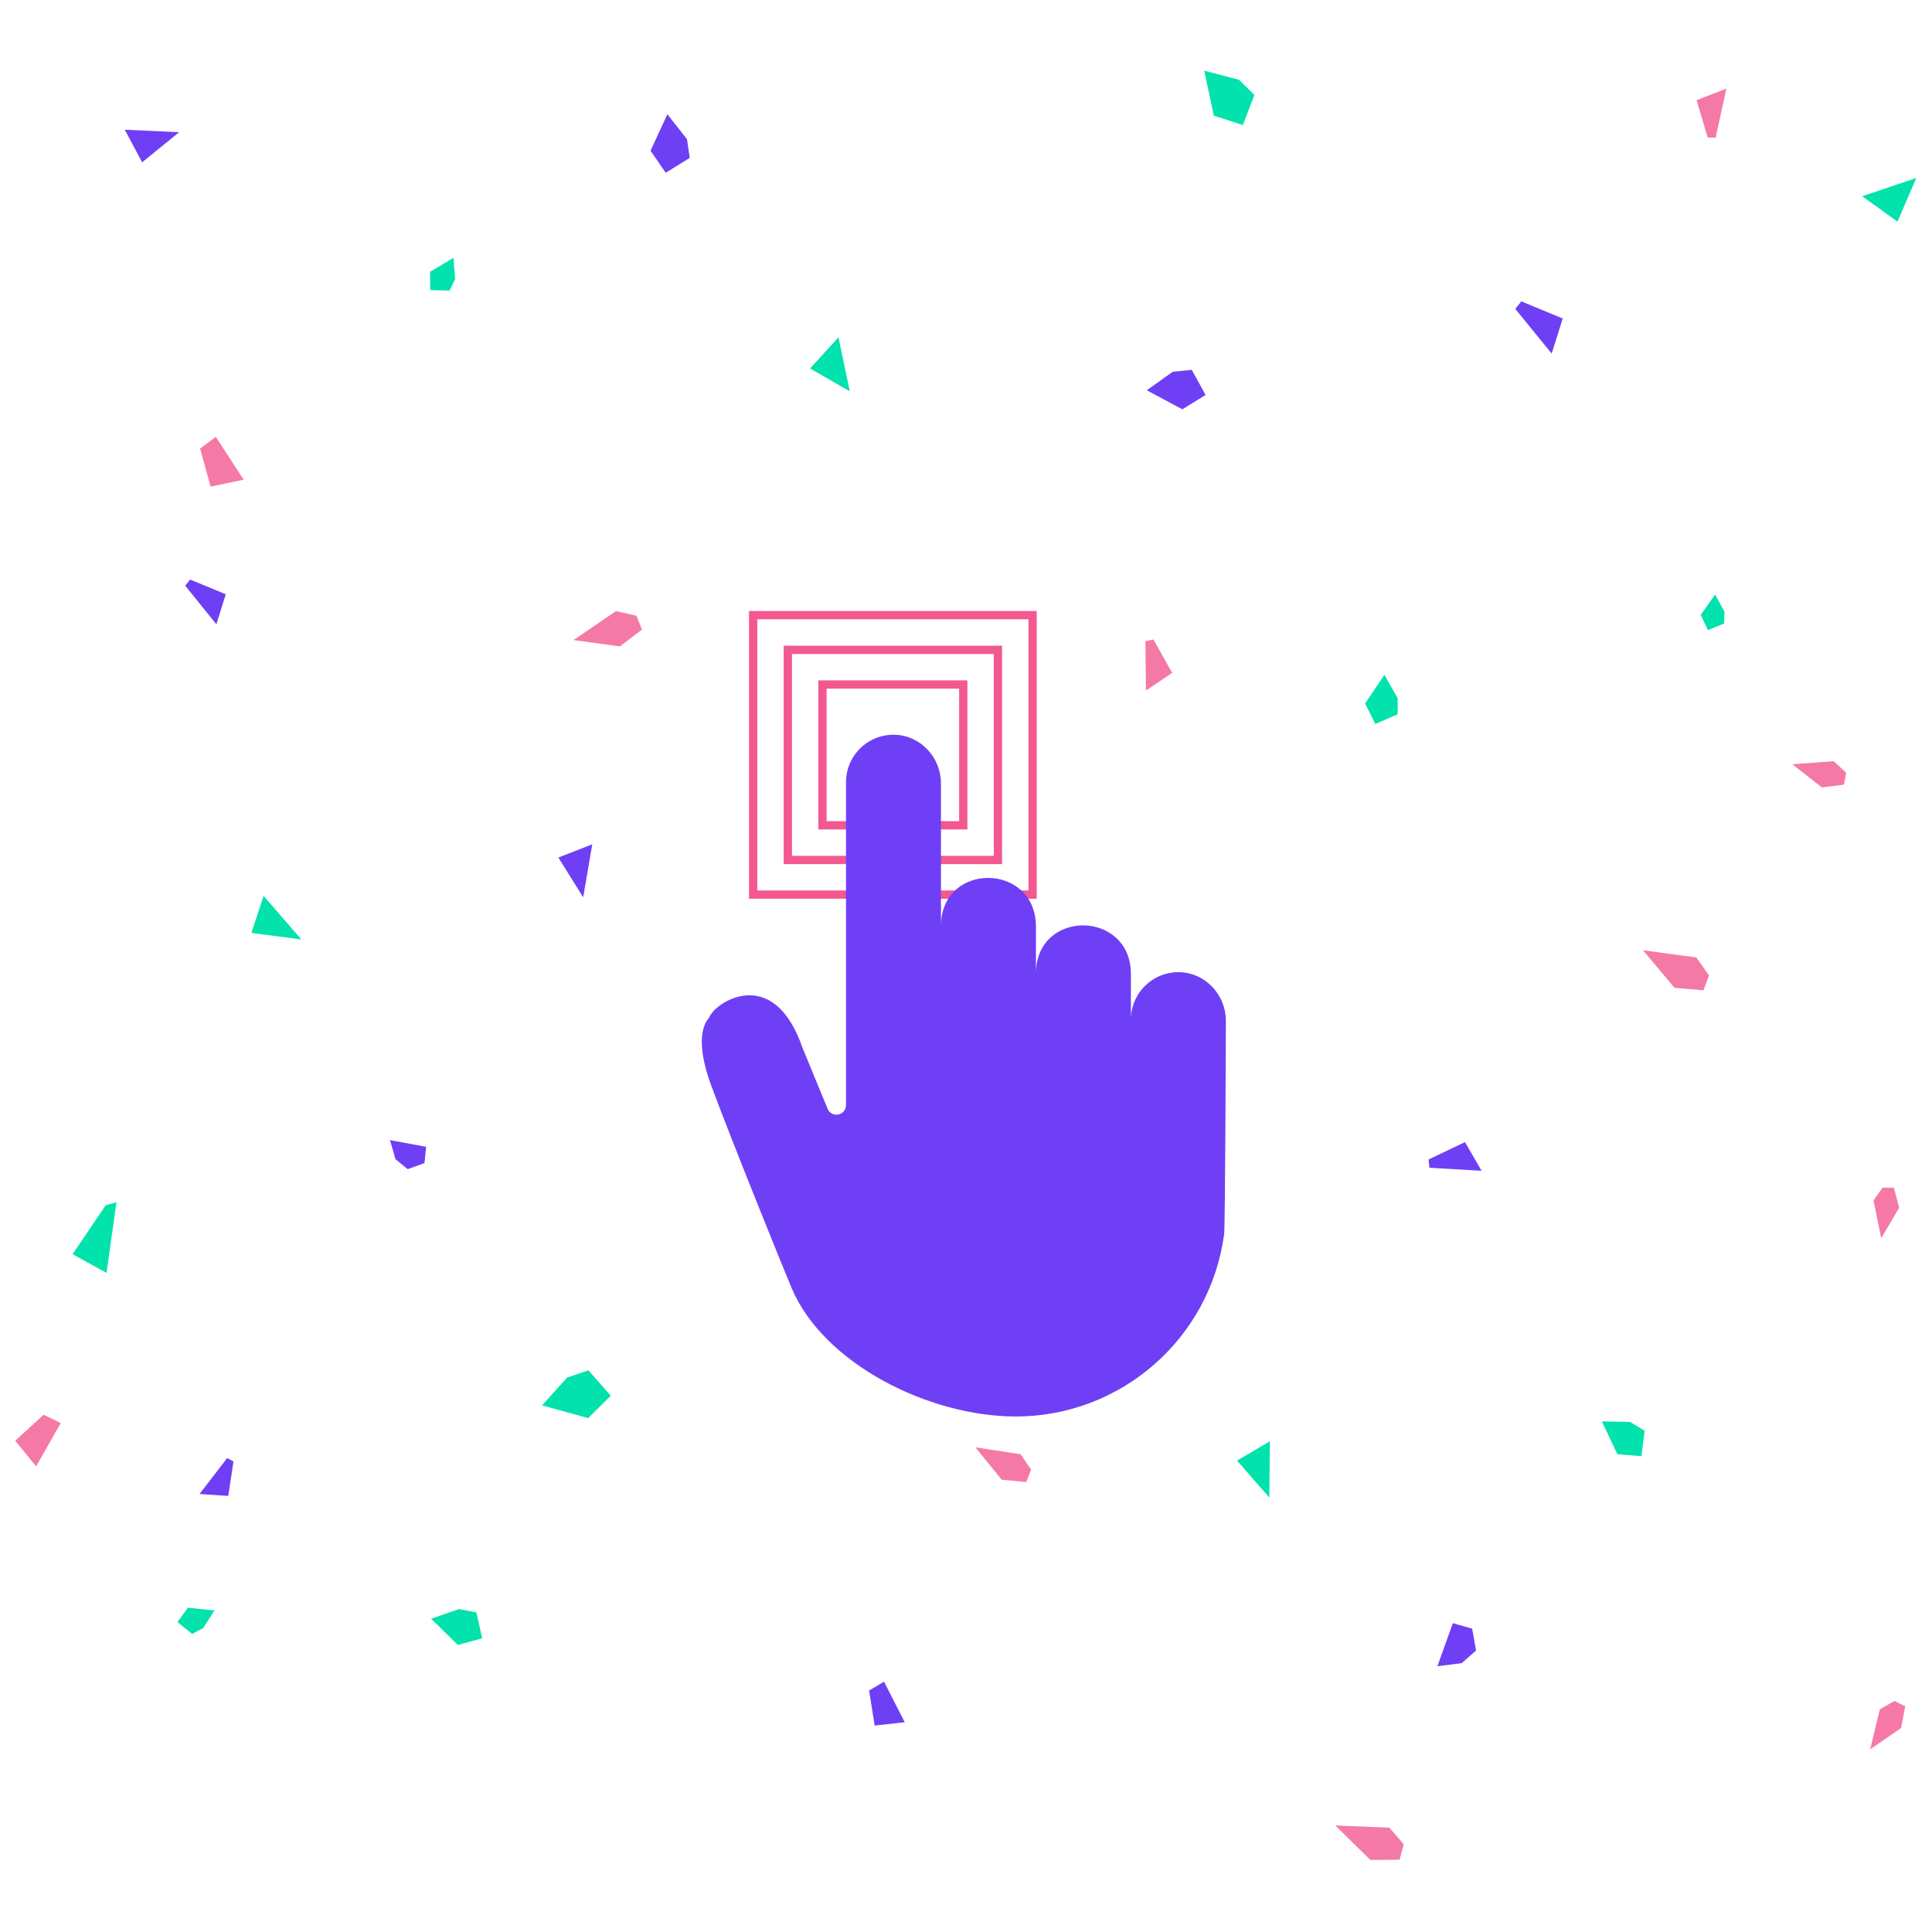 <svg xmlns="http://www.w3.org/2000/svg" xmlns:xlink="http://www.w3.org/1999/xlink" id="eaak54t6ahap1" width="700" height="700" shape-rendering="geometricPrecision" text-rendering="geometricPrecision" viewBox="0 0 700 700"><style>@keyframes eaak54t6ahap3_to__to{0%{transform:translate(496.2px,686.65px)}25%{transform:translate(496.2px,686.65px);animation-timing-function:cubic-bezier(.42,0,.58,1)}50%,75%{transform:translate(323.505px,292.505px);animation-timing-function:cubic-bezier(.42,0,.58,1)}}@keyframes eaak54t6ahap4_to__to{0%{transform:translate(683.95px,644.05px)}25%{transform:translate(683.95px,644.05px);animation-timing-function:cubic-bezier(.42,0,.58,1)}50%,75%{transform:translate(323.505px,292.505px);animation-timing-function:cubic-bezier(.42,0,.58,1)}}@keyframes eaak54t6ahap5_to__to{0%{transform:translate(527.8px,614.9px)}25%{transform:translate(527.8px,614.9px);animation-timing-function:cubic-bezier(.42,0,.58,1)}50%,75%{transform:translate(323.505px,292.505px);animation-timing-function:cubic-bezier(.42,0,.58,1)}}@keyframes eaak54t6ahap6_to__to{0%{transform:translate(588.15px,540.3px)}25%{transform:translate(588.15px,540.3px);animation-timing-function:cubic-bezier(.42,0,.58,1)}50%,75%{transform:translate(323.505px,292.505px);animation-timing-function:cubic-bezier(.42,0,.58,1)}}@keyframes eaak54t6ahap7_to__to{0%{transform:translate(321.35px,636.25px)}25%{transform:translate(321.35px,636.25px);animation-timing-function:cubic-bezier(.42,0,.58,1)}50%,75%{transform:translate(323.505px,292.505px);animation-timing-function:cubic-bezier(.42,0,.58,1)}}@keyframes eaak54t6ahap8_to__to{0%{transform:translate(165.45px,608.5px)}25%{transform:translate(165.45px,608.5px);animation-timing-function:cubic-bezier(.42,0,.58,1)}50%,75%{transform:translate(323.505px,292.505px);animation-timing-function:cubic-bezier(.42,0,.58,1)}}@keyframes eaak54t6ahap9_to__to{0%{transform:translate(71px,606.25px)}25%{transform:translate(71px,606.25px);animation-timing-function:cubic-bezier(.42,0,.58,1)}50%,75%{transform:translate(323.505px,292.505px);animation-timing-function:cubic-bezier(.42,0,.58,1)}}@keyframes eaak54t6ahap10_to__to{0%{transform:translate(426.15px,160.15px)}25%{transform:translate(426.15px,160.15px);animation-timing-function:cubic-bezier(.42,0,.58,1)}50%,75%{transform:translate(323.505px,292.505px);animation-timing-function:cubic-bezier(.42,0,.58,1)}}@keyframes eaak54t6ahap11_to__to{0%{transform:translate(454.15px,551.4px)}25%{transform:translate(454.15px,551.4px);animation-timing-function:cubic-bezier(.42,0,.58,1)}50%,75%{transform:translate(323.505px,292.505px);animation-timing-function:cubic-bezier(.42,0,.58,1)}}@keyframes eaak54t6ahap12_to__to{0%{transform:translate(363.5px,549.7px)}25%{transform:translate(363.5px,549.7px);animation-timing-function:cubic-bezier(.42,0,.58,1)}50%,75%{transform:translate(323.505px,292.505px);animation-timing-function:cubic-bezier(.42,0,.58,1)}}@keyframes eaak54t6ahap13_to__to{0%{transform:translate(208.85px,524.15px)}25%{transform:translate(208.85px,524.15px);animation-timing-function:cubic-bezier(.42,0,.58,1)}50%,75%{transform:translate(323.505px,292.505px);animation-timing-function:cubic-bezier(.42,0,.58,1)}}@keyframes eaak54t6ahap14_to__to{0%{transform:translate(78.45px,554.15px)}25%{transform:translate(78.45px,554.15px);animation-timing-function:cubic-bezier(.42,0,.58,1)}50%,75%{transform:translate(323.505px,292.505px);animation-timing-function:cubic-bezier(.42,0,.58,1)}}@keyframes eaak54t6ahap15_to__to{0%{transform:translate(13.75px,540.95px)}25%{transform:translate(13.75px,540.95px);animation-timing-function:cubic-bezier(.42,0,.58,1)}50%,75%{transform:translate(323.505px,292.505px);animation-timing-function:cubic-bezier(.42,0,.58,1)}}@keyframes eaak54t6ahap16_to__to{0%{transform:translate(683.45px,458.45px)}25%{transform:translate(683.45px,458.45px);animation-timing-function:cubic-bezier(.42,0,.58,1)}50%,75%{transform:translate(323.505px,292.505px);animation-timing-function:cubic-bezier(.42,0,.58,1)}}@keyframes eaak54t6ahap17_to__to{0%{transform:translate(527.2px,438px)}25%{transform:translate(527.2px,438px);animation-timing-function:cubic-bezier(.42,0,.58,1)}50%,75%{transform:translate(323.505px,292.505px);animation-timing-function:cubic-bezier(.42,0,.58,1)}}@keyframes eaak54t6ahap18_to__to{0%{transform:translate(147.85px,437.35px)}25%{transform:translate(147.85px,437.35px);animation-timing-function:cubic-bezier(.42,0,.58,1)}50%,75%{transform:translate(323.505px,292.505px);animation-timing-function:cubic-bezier(.42,0,.58,1)}}@keyframes eaak54t6ahap19_to__to{0%{transform:translate(34.25px,467.4px)}25%{transform:translate(34.25px,467.4px);animation-timing-function:cubic-bezier(.42,0,.58,1)}50%,75%{transform:translate(323.505px,292.505px);animation-timing-function:cubic-bezier(.42,0,.58,1)}}@keyframes eaak54t6ahap20_to__to{0%{transform:translate(607.25px,370.55px)}25%{transform:translate(607.25px,370.55px);animation-timing-function:cubic-bezier(.42,0,.58,1)}50%,75%{transform:translate(323.505px,292.505px);animation-timing-function:cubic-bezier(.42,0,.58,1)}}@keyframes eaak54t6ahap21_to__to{0%{transform:translate(208.45px,334.5px)}25%{transform:translate(208.45px,334.5px);animation-timing-function:cubic-bezier(.42,0,.58,1)}50%,75%{transform:translate(323.505px,292.505px);animation-timing-function:cubic-bezier(.42,0,.58,1)}}@keyframes eaak54t6ahap22_to__to{0%{transform:translate(100.15px,351.5px)}25%{transform:translate(100.15px,351.5px);animation-timing-function:cubic-bezier(.42,0,.58,1)}50%,75%{transform:translate(323.505px,292.505px);animation-timing-function:cubic-bezier(.42,0,.58,1)}}@keyframes eaak54t6ahap23_to__to{0%{transform:translate(659.15px,299.55px)}25%{transform:translate(659.15px,299.55px);animation-timing-function:cubic-bezier(.42,0,.58,1)}50%,75%{transform:translate(323.505px,292.505px);animation-timing-function:cubic-bezier(.42,0,.58,1)}}@keyframes eaak54t6ahap24_to__to{0%{transform:translate(620.5px,240.85px)}25%{transform:translate(620.5px,240.85px);animation-timing-function:cubic-bezier(.42,0,.58,1)}50%,75%{transform:translate(323.505px,292.505px);animation-timing-function:cubic-bezier(.42,0,.58,1)}}@keyframes eaak54t6ahap25_to__to{0%{transform:translate(500.5px,272.4px)}25%{transform:translate(500.5px,272.4px);animation-timing-function:cubic-bezier(.42,0,.58,1)}50%,75%{transform:translate(323.505px,292.505px);animation-timing-function:cubic-bezier(.42,0,.58,1)}}@keyframes eaak54t6ahap26_to__to{0%{transform:translate(419.85px,259.95px)}25%{transform:translate(419.85px,259.95px);animation-timing-function:cubic-bezier(.42,0,.58,1)}50%,75%{transform:translate(323.505px,292.505px);animation-timing-function:cubic-bezier(.42,0,.58,1)}}@keyframes eaak54t6ahap27_to__to{0%{transform:translate(220.2px,246.8px)}25%{transform:translate(220.2px,246.8px);animation-timing-function:cubic-bezier(.42,0,.58,1)}50%,75%{transform:translate(323.505px,292.505px);animation-timing-function:cubic-bezier(.42,0,.58,1)}}@keyframes eaak54t6ahap28_to__to{0%{transform:translate(74.45px,237.1px)}25%{transform:translate(74.45px,237.1px);animation-timing-function:cubic-bezier(.42,0,.58,1)}50%,75%{transform:translate(323.505px,292.505px);animation-timing-function:cubic-bezier(.42,0,.58,1)}}@keyframes eaak54t6ahap29_to__to{0%{transform:translate(557.6px,137.65px)}25%{transform:translate(557.6px,137.65px);animation-timing-function:cubic-bezier(.42,0,.58,1)}50%,75%{transform:translate(323.505px,292.505px);animation-timing-function:cubic-bezier(.42,0,.58,1)}}@keyframes eaak54t6ahap30_to__to{0%{transform:translate(300.7px,151px)}25%{transform:translate(300.7px,151px);animation-timing-function:cubic-bezier(.42,0,.58,1)}50%,75%{transform:translate(323.505px,292.505px);animation-timing-function:cubic-bezier(.42,0,.58,1)}}@keyframes eaak54t6ahap31_to__to{0%{transform:translate(160.35px,118.35px)}25%{transform:translate(160.35px,118.35px);animation-timing-function:cubic-bezier(.42,0,.58,1)}50%,75%{transform:translate(323.505px,292.505px);animation-timing-function:cubic-bezier(.42,0,.58,1)}}@keyframes eaak54t6ahap32_to__to{0%{transform:translate(80.4px,186.3px)}25%{transform:translate(80.4px,186.3px);animation-timing-function:cubic-bezier(.42,0,.58,1)}50%,75%{transform:translate(323.505px,292.505px);animation-timing-function:cubic-bezier(.42,0,.58,1)}}@keyframes eaak54t6ahap33_to__to{0%{transform:translate(684.5px,91.4px)}25%{transform:translate(684.5px,91.4px);animation-timing-function:cubic-bezier(.42,0,.58,1)}50%,75%{transform:translate(323.505px,292.505px);animation-timing-function:cubic-bezier(.42,0,.58,1)}}@keyframes eaak54t6ahap34_to__to{0%{transform:translate(620.1px,60px)}25%{transform:translate(620.1px,60px);animation-timing-function:cubic-bezier(.42,0,.58,1)}50%,75%{transform:translate(323.505px,292.505px);animation-timing-function:cubic-bezier(.42,0,.58,1)}}@keyframes eaak54t6ahap35_to__to{0%{transform:translate(445.4px,54.45px)}25%{transform:translate(445.4px,54.45px);animation-timing-function:cubic-bezier(.42,0,.58,1)}50%,75%{transform:translate(323.505px,292.505px);animation-timing-function:cubic-bezier(.42,0,.58,1)}}@keyframes eaak54t6ahap36_to__to{0%{transform:translate(242.8px,71px)}25%{transform:translate(242.8px,71px);animation-timing-function:cubic-bezier(.42,0,.58,1)}50%,75%{transform:translate(323.505px,292.505px);animation-timing-function:cubic-bezier(.42,0,.58,1)}}@keyframes eaak54t6ahap37_to__to{0%{transform:translate(55.05px,71.9px)}25%{transform:translate(55.05px,71.9px);animation-timing-function:cubic-bezier(.42,0,.58,1)}50%,75%{transform:translate(323.505px,292.505px);animation-timing-function:cubic-bezier(.42,0,.58,1)}}@keyframes eaak54t6ahap38_tr__tr{0%{transform:translate(323.505px,273.505px) rotate(0deg)}25%{transform:translate(323.505px,273.505px) rotate(0deg);animation-timing-function:cubic-bezier(.42,0,.58,1)}50%,70%{transform:translate(323.505px,273.505px) rotate(90deg);animation-timing-function:cubic-bezier(.42,0,.58,1)}90%{transform:translate(323.505px,273.505px) rotate(180deg)}}@keyframes eaak54t6ahap39_s_p{0%{stroke:#f35890;animation-timing-function:cubic-bezier(.42,0,.58,1)}22.5%{stroke:#6f3ff5;animation-timing-function:cubic-bezier(.42,0,.58,1)}48.5%{stroke:#02e2ac;animation-timing-function:cubic-bezier(.42,0,.58,1)}75%{stroke:#f35890}}@keyframes eaak54t6ahap40_s_p{0%{stroke:#f35890;animation-timing-function:cubic-bezier(.42,0,.58,1)}22.5%{stroke:#6f3ff5;animation-timing-function:cubic-bezier(.42,0,.58,1)}48.5%{stroke:#02e2ac;animation-timing-function:cubic-bezier(.42,0,.58,1)}75%{stroke:#f35890}}@keyframes eaak54t6ahap41_s_p{0%{stroke:#f35890;animation-timing-function:cubic-bezier(.42,0,.58,1)}22.5%{stroke:#6f3ff5;animation-timing-function:cubic-bezier(.42,0,.58,1)}48.5%{stroke:#02e2ac;animation-timing-function:cubic-bezier(.42,0,.58,1)}75%{stroke:#f35890}}@keyframes eaak54t6ahap42_ts__ts{0%,80%{transform:translate(349.218px,389.715px) scale(1,1)}10%,30%,60%{transform:translate(349.218px,389.715px) scale(1,1);animation-timing-function:cubic-bezier(.42,0,.58,1)}20%,70%{transform:translate(349.218px,389.715px) scale(1.1,1.1);animation-timing-function:cubic-bezier(.42,0,.58,1)}}#eaak54t6ahap3_to{animation:eaak54t6ahap3_to__to 2000ms linear infinite normal forwards}#eaak54t6ahap4_to{animation:eaak54t6ahap4_to__to 2000ms linear infinite normal forwards}#eaak54t6ahap5_to{animation:eaak54t6ahap5_to__to 2000ms linear infinite normal forwards}#eaak54t6ahap6_to{animation:eaak54t6ahap6_to__to 2000ms linear infinite normal forwards}#eaak54t6ahap7_to{animation:eaak54t6ahap7_to__to 2000ms linear infinite normal forwards}#eaak54t6ahap8_to{animation:eaak54t6ahap8_to__to 2000ms linear infinite normal forwards}#eaak54t6ahap9_to{animation:eaak54t6ahap9_to__to 2000ms linear infinite normal forwards}#eaak54t6ahap10_to{animation:eaak54t6ahap10_to__to 2000ms linear infinite normal forwards}#eaak54t6ahap11_to{animation:eaak54t6ahap11_to__to 2000ms linear infinite normal forwards}#eaak54t6ahap12_to{animation:eaak54t6ahap12_to__to 2000ms linear infinite normal forwards}#eaak54t6ahap13_to{animation:eaak54t6ahap13_to__to 2000ms linear infinite normal forwards}#eaak54t6ahap14_to{animation:eaak54t6ahap14_to__to 2000ms linear infinite normal forwards}#eaak54t6ahap15_to{animation:eaak54t6ahap15_to__to 2000ms linear infinite normal forwards}#eaak54t6ahap16_to{animation:eaak54t6ahap16_to__to 2000ms linear infinite normal forwards}#eaak54t6ahap17_to{animation:eaak54t6ahap17_to__to 2000ms linear infinite normal forwards}#eaak54t6ahap18_to{animation:eaak54t6ahap18_to__to 2000ms linear infinite normal forwards}#eaak54t6ahap19_to{animation:eaak54t6ahap19_to__to 2000ms linear infinite normal forwards}#eaak54t6ahap20_to{animation:eaak54t6ahap20_to__to 2000ms linear infinite normal forwards}#eaak54t6ahap21_to{animation:eaak54t6ahap21_to__to 2000ms linear infinite normal forwards}#eaak54t6ahap22_to{animation:eaak54t6ahap22_to__to 2000ms linear infinite normal forwards}#eaak54t6ahap23_to{animation:eaak54t6ahap23_to__to 2000ms linear infinite normal forwards}#eaak54t6ahap24_to{animation:eaak54t6ahap24_to__to 2000ms linear infinite normal forwards}#eaak54t6ahap25_to{animation:eaak54t6ahap25_to__to 2000ms linear infinite normal forwards}#eaak54t6ahap26_to{animation:eaak54t6ahap26_to__to 2000ms linear infinite normal forwards}#eaak54t6ahap27_to{animation:eaak54t6ahap27_to__to 2000ms linear infinite normal forwards}#eaak54t6ahap28_to{animation:eaak54t6ahap28_to__to 2000ms linear infinite normal forwards}#eaak54t6ahap29_to{animation:eaak54t6ahap29_to__to 2000ms linear infinite normal forwards}#eaak54t6ahap30_to{animation:eaak54t6ahap30_to__to 2000ms linear infinite normal forwards}#eaak54t6ahap31_to{animation:eaak54t6ahap31_to__to 2000ms linear infinite normal forwards}#eaak54t6ahap32_to{animation:eaak54t6ahap32_to__to 2000ms linear infinite normal forwards}#eaak54t6ahap33_to{animation:eaak54t6ahap33_to__to 2000ms linear infinite normal forwards}#eaak54t6ahap34_to{animation:eaak54t6ahap34_to__to 2000ms linear infinite normal forwards}#eaak54t6ahap35_to{animation:eaak54t6ahap35_to__to 2000ms linear infinite normal forwards}#eaak54t6ahap36_to{animation:eaak54t6ahap36_to__to 2000ms linear infinite normal forwards}#eaak54t6ahap37_to{animation:eaak54t6ahap37_to__to 2000ms linear infinite normal forwards}#eaak54t6ahap38_tr{animation:eaak54t6ahap38_tr__tr 2000ms linear infinite normal forwards}#eaak54t6ahap39{animation:eaak54t6ahap39_s_p 2000ms linear infinite normal forwards}#eaak54t6ahap40{animation:eaak54t6ahap40_s_p 2000ms linear infinite normal forwards}#eaak54t6ahap41{animation:eaak54t6ahap41_s_p 2000ms linear infinite normal forwards}#eaak54t6ahap42_ts{animation:eaak54t6ahap42_ts__ts 2000ms linear infinite normal forwards}</style><g id="eaak54t6ahap2" transform="matrix(1 0 0 1 0 -19)"><g id="eaak54t6ahap3_to" transform="translate(496.2,686.65)"><path id="eaak54t6ahap3" fill="#F579A6" stroke="none" stroke-width="1" d="M507.1,692.8L496.5,692.9L483.8,680.4L503.4,681.2L508.6,687.2L507.1,692.8Z" transform="translate(-496.2,-686.65)"/></g><g id="eaak54t6ahap4_to" transform="translate(683.95,644.05)"><path id="eaak54t6ahap4" fill="#F579A6" stroke="none" stroke-width="1" d="M690.3,637.2L688.8,645.1L677.6,652.8L681.1,638.3L686.4,635.3L690.3,637.2Z" transform="translate(-683.95,-644.05)"/></g><g id="eaak54t6ahap5_to" transform="translate(527.8,614.9)"><path id="eaak54t6ahap5" fill="#6F3FF5" stroke="none" stroke-width="1" d="M526.4,607.1L533.4,609.1L534.8,617L529.6,621.6L520.8,622.7L526.4,607.1Z" transform="translate(-527.8,-614.9)"/></g><g id="eaak54t6ahap6_to" transform="translate(588.15,540.3)"><path id="eaak54t6ahap6" fill="#02E2AC" stroke="none" stroke-width="1" d="M580.4,534L590.6,534.2L595.9,537.4L594.7,546.6L586,545.9L580.4,534Z" transform="translate(-588.15,-540.3)"/></g><g id="eaak54t6ahap7_to" transform="translate(321.35,636.25)"><path id="eaak54t6ahap7" fill="#6F3FF5" stroke="none" stroke-width="1" d="M314.9,631.5L320.3,628.3L327.8,643L316.9,644.2L314.9,631.5Z" transform="translate(-321.35,-636.25)"/></g><g id="eaak54t6ahap8_to" transform="translate(165.45,608.5)"><path id="eaak54t6ahap8" fill="#02E2AC" stroke="none" stroke-width="1" d="M156.2,605.5L166.3,602L172.6,603.2L174.7,612.6L165.9,615L156.2,605.5Z" transform="translate(-165.45,-608.5)"/></g><g id="eaak54t6ahap9_to" transform="translate(71,606.25)"><path id="eaak54t6ahap9" fill="#02E2AC" stroke="none" stroke-width="1" d="M77.7,602.5L73.6,608.9L69.6,611L64.3,606.7L68.1,601.5L77.7,602.5Z" transform="translate(-71,-606.25)"/></g><g id="eaak54t6ahap10_to" transform="translate(426.15,160.15)"><path id="eaak54t6ahap10" fill="#6F3FF5" stroke="none" stroke-width="1" d="M415.5,160.4L424.9,153.7L431.8,153L436.8,162.1L428.4,167.3L415.5,160.4Z" transform="translate(-426.15,-160.15)"/></g><g id="eaak54t6ahap11_to" transform="translate(454.15,551.4)"><path id="eaak54t6ahap11" fill="#02E2AC" stroke="none" stroke-width="1" d="M459.9,561.6L460.1,541.2L448.2,548.2L459.9,561.6Z" transform="translate(-454.15,-551.4)"/></g><g id="eaak54t6ahap12_to" transform="translate(363.5,549.7)"><path id="eaak54t6ahap12" fill="#F579A6" stroke="none" stroke-width="1" d="M371.8,556L362.9,555.1L353.4,543.4L369.8,545.9L373.6,551.5L371.8,556Z" transform="translate(-363.5,-549.7)"/></g><g id="eaak54t6ahap13_to" transform="translate(208.85,524.15)"><path id="eaak54t6ahap13" fill="#02E2AC" stroke="none" stroke-width="1" d="M196.4,528.2L205.5,518.1L213.2,515.5L221.3,524.7L213.1,532.8L196.4,528.2Z" transform="translate(-208.85,-524.15)"/></g><g id="eaak54t6ahap14_to" transform="translate(78.45,554.15)"><path id="eaak54t6ahap14" fill="#6F3FF5" stroke="none" stroke-width="1" d="M84.6,548.5L82.7,561L72.3,560.3L82.3,547.3L84.6,548.5Z" transform="translate(-78.45,-554.15)"/></g><g id="eaak54t6ahap15_to" transform="translate(13.75,540.95)"><path id="eaak54t6ahap15" fill="#F579A6" stroke="none" stroke-width="1" d="M15.8,531.6L22,534.6L13.1,550.3L5.5,541L15.8,531.6Z" transform="translate(-13.75,-540.95)"/></g><g id="eaak54t6ahap16_to" transform="translate(683.45,458.45)"><path id="eaak54t6ahap16" fill="#F579A6" stroke="none" stroke-width="1" d="M686.2,449.3L688.1,456.6L681.6,467.6L678.8,453.9L682.1,449.3L686.2,449.3Z" transform="translate(-683.45,-458.45)"/></g><g id="eaak54t6ahap17_to" transform="translate(527.2,438)"><path id="eaak54t6ahap17" fill="#6F3FF5" stroke="none" stroke-width="1" d="M517.6,439.1L530.8,432.8L536.8,443.2L517.9,442.1L517.6,439.1Z" transform="translate(-527.2,-438)"/></g><g id="eaak54t6ahap18_to" transform="translate(147.85,437.35)"><path id="eaak54t6ahap18" fill="#6F3FF5" stroke="none" stroke-width="1" d="M154.4,434.5L153.8,440.4L147.7,442.6L143.3,439L141.3,432.1L154.4,434.5Z" transform="translate(-147.85,-437.35)"/></g><g id="eaak54t6ahap19_to" transform="translate(34.25,467.4)"><path id="eaak54t6ahap19" fill="#02E2AC" stroke="none" stroke-width="1" d="M38.6,480.2L42.2,454.6L38.3,455.7L26.3,473.4L38.6,480.2Z" transform="translate(-34.25,-467.4)"/></g><g id="eaak54t6ahap20_to" transform="translate(607.25,370.55)"><path id="eaak54t6ahap20" fill="#F579A6" stroke="none" stroke-width="1" d="M617.2,377.8L606.7,376.9L595.3,363.3L614.6,365.9L619.2,372.4L617.2,377.8Z" transform="translate(-607.25,-370.55)"/></g><g id="eaak54t6ahap21_to" transform="translate(208.45,334.5)"><path id="eaak54t6ahap21" fill="#6F3FF5" stroke="none" stroke-width="1" d="M211.3,344.1L214.6,324.9L202.3,329.7L211.3,344.1Z" transform="translate(-208.45,-334.5)"/></g><g id="eaak54t6ahap22_to" transform="translate(100.15,351.5)"><path id="eaak54t6ahap22" fill="#02E2AC" stroke="none" stroke-width="1" d="M109.2,359.4L95.5,343.6L91.1,357L109.2,359.4Z" transform="translate(-100.15,-351.5)"/></g><g id="eaak54t6ahap23_to" transform="translate(659.15,299.55)"><path id="eaak54t6ahap23" fill="#F579A6" stroke="none" stroke-width="1" d="M668.1,303.3L660.1,304.3L649.4,295.9L664.4,294.8L668.9,299L668.1,303.3Z" transform="translate(-659.15,-299.55)"/></g><g id="eaak54t6ahap24_to" transform="translate(620.5,240.85)"><path id="eaak54t6ahap24" fill="#02E2AC" stroke="none" stroke-width="1" d="M621.4,234.4L624.8,240.6L624.7,244.9L618.8,247.3L616.2,241.8L621.4,234.4Z" transform="translate(-620.5,-240.85)"/></g><g id="eaak54t6ahap25_to" transform="translate(500.5,272.4)"><path id="eaak54t6ahap25" fill="#02E2AC" stroke="none" stroke-width="1" d="M501.6,263.5L506.4,272L506.4,277.8L498.3,281.3L494.6,273.9L501.6,263.5Z" transform="translate(-500.5,-272.4)"/></g><g id="eaak54t6ahap26_to" transform="translate(419.85,259.95)"><path id="eaak54t6ahap26" fill="#F579A6" stroke="none" stroke-width="1" d="M417.9,250.7L424.7,262.8L415.2,269.2L415,251.3L417.9,250.7Z" transform="translate(-419.85,-259.95)"/></g><g id="eaak54t6ahap27_to" transform="translate(220.2,246.8)"><path id="eaak54t6ahap27" fill="#F579A6" stroke="none" stroke-width="1" d="M232.6,247.1L224.6,253.2L207.8,250.9L223.2,240.4L230.6,242.1L232.6,247.1Z" transform="translate(-220.2,-246.8)"/></g><g id="eaak54t6ahap28_to" transform="translate(74.45,237.1)"><path id="eaak54t6ahap28" fill="#6F3FF5" stroke="none" stroke-width="1" d="M68.9,229L81.8,234.3L78.4,245.2L67.1,231.2L68.9,229Z" transform="translate(-74.45,-237.1)"/></g><g id="eaak54t6ahap29_to" transform="translate(557.6,137.65)"><path id="eaak54t6ahap29" fill="#6F3FF5" stroke="none" stroke-width="1" d="M551.2,128.2L566.2,134.4L562.2,147.1L549,130.9L551.2,128.2Z" transform="translate(-557.6,-137.65)"/></g><g id="eaak54t6ahap30_to" transform="translate(300.7,151)"><path id="eaak54t6ahap30" fill="#02E2AC" stroke="none" stroke-width="1" d="M307.9,160.8L293.5,152.5L303.8,141.2L307.9,160.8Z" transform="translate(-300.7,-151)"/></g><g id="eaak54t6ahap31_to" transform="translate(160.35,118.35)"><path id="eaak54t6ahap31" fill="#02E2AC" stroke="none" stroke-width="1" d="M164.3,112.4L164.9,120.1L162.9,124.3L155.9,124.1L155.8,117.5L164.3,112.4Z" transform="translate(-160.35,-118.35)"/></g><g id="eaak54t6ahap32_to" transform="translate(80.4,186.3)"><path id="eaak54t6ahap32" fill="#F579A6" stroke="none" stroke-width="1" d="M72.5,181.5L78.2,177.3L88.3,192.8L76.3,195.3L72.5,181.5Z" transform="translate(-80.4,-186.3)"/></g><g id="eaak54t6ahap33_to" transform="translate(684.5,91.4)"><path id="eaak54t6ahap33" fill="#02E2AC" stroke="none" stroke-width="1" d="M694.3,83.5L687.5,99.3L674.7,90.1L694.3,83.5Z" transform="translate(-684.5,-91.4)"/></g><g id="eaak54t6ahap34_to" transform="translate(620.1,60)"><path id="eaak54t6ahap34" fill="#F579A6" stroke="none" stroke-width="1" d="M618.7,68.8L614.7,55.3L625.5,51.1L621.6,68.9L618.7,68.8Z" transform="translate(-620.1,-60)"/></g><g id="eaak54t6ahap35_to" transform="translate(445.4,54.45)"><path id="eaak54t6ahap35" fill="#02E2AC" stroke="none" stroke-width="1" d="M436.3,44.6L448.9,47.9L454.5,53.4L450.3,64.3L439.8,60.9L436.3,44.6Z" transform="translate(-445.4,-54.45)"/></g><g id="eaak54t6ahap36_to" transform="translate(242.8,71)"><path id="eaak54t6ahap36" fill="#6F3FF5" stroke="none" stroke-width="1" d="M241.8,60.4L248.9,69.4L249.9,76.2L241.2,81.6L235.7,73.6L241.8,60.4Z" transform="translate(-242.8,-71)"/></g><g id="eaak54t6ahap37_to" transform="translate(55.05,71.9)"><path id="eaak54t6ahap37" fill="#6F3FF5" stroke="none" stroke-width="1" d="M64.9,66.9L45.2,66L51.5,77.8L64.9,66.9Z" transform="translate(-55.05,-71.9)"/></g></g><g id="eaak54t6ahap38_tr" transform="translate(323.505,273.505) rotate(0)"><g id="eaak54t6ahap38" transform="translate(-332.505,-358.505)"><rect id="eaak54t6ahap39" width="101.25" height="101.25" fill="none" stroke="#F35890" stroke-miterlimit="10" stroke-width="3" rx="0" ry="0" transform="matrix(1 0 0 1 281.88 307.88)"/><rect id="eaak54t6ahap40" width="76.13" height="76.13" fill="none" stroke="#F35890" stroke-miterlimit="10" stroke-width="3" rx="0" ry="0" transform="matrix(1 0 0 1 294.44 320.45)"/><rect id="eaak54t6ahap41" width="51.01" height="51.01" fill="none" stroke="#F35890" stroke-miterlimit="10" stroke-width="3" rx="0" ry="0" transform="matrix(1 0 0 1 307 333.01)"/></g></g><g id="eaak54t6ahap42_ts" transform="translate(349.218,389.715) scale(1,1)"><path id="eaak54t6ahap42" fill="#6F3FF5" stroke="none" stroke-width="1" d="M444.16,369.89C444.16,360.54,436.89,352.56,427.54,352.25C422.878,352.087,418.35,353.826,414.995,357.068C411.64,360.309,409.747,364.775,409.75,369.44L409.75,352.69C409.49,329.78,375.87,329.35,375.34,352.24L375.34,335.48C375.08,312.57,341.46,312.15,340.93,335.03L340.93,283.87C340.93,274.52,333.66,266.53,324.31,266.22C319.647,266.06,315.119,267.801,311.765,271.044C308.41,274.287,306.517,278.754,306.52,283.42L306.52,400.42C306.514,402.124,305.271,403.572,303.587,403.836C301.903,404.099,300.277,403.101,299.75,401.48L290.75,379.61C280.13,348.81,258.57,363.47,256.96,368.74C256.87,369,250.47,373.83,257.76,393.5C265.46,414.28,284.37,460.92,286.88,466.83C298.48,494.1,336.52,513.22,368.03,513.22C406.166,513.217,438.424,485.014,443.52,447.22C443.92,444.72,444.16,369.89,444.16,369.89Z" transform="translate(-349.218,-389.715)"/></g></svg>